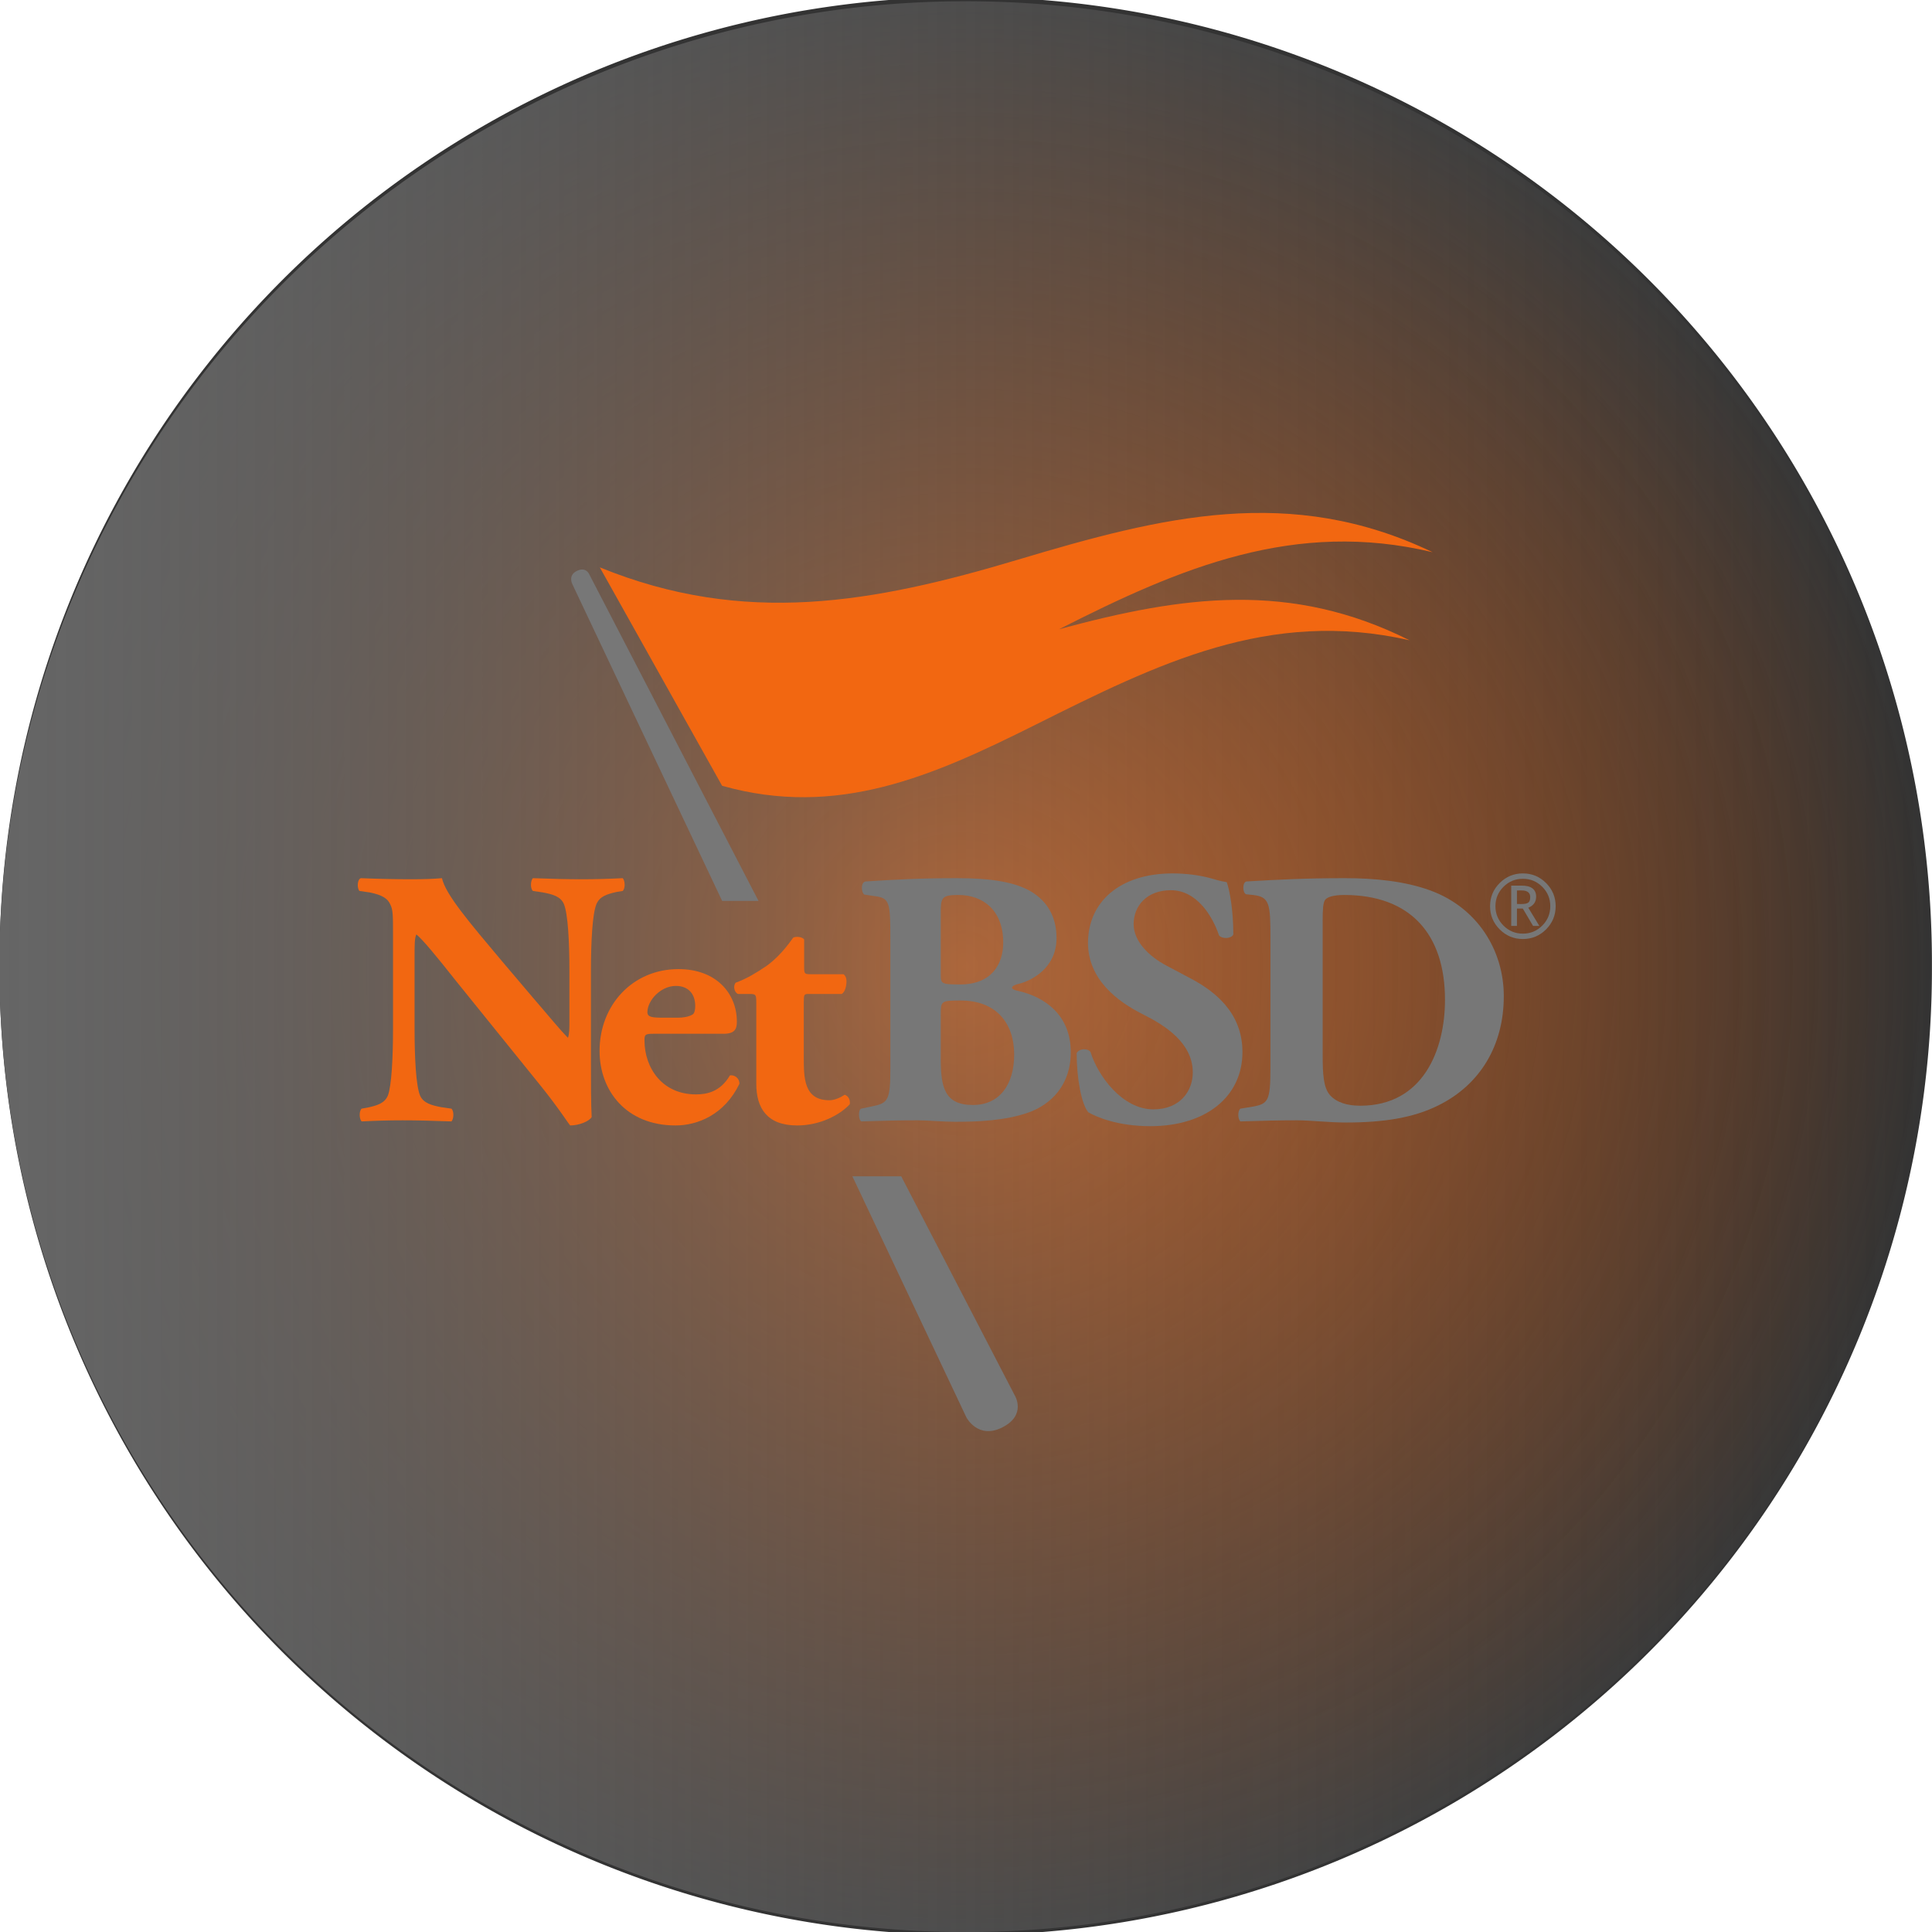 <?xml version="1.0" encoding="UTF-8" standalone="no"?>
<!-- Created with Inkscape (http://www.inkscape.org/) -->

<svg
   xmlns:osb="http://www.openswatchbook.org/uri/2009/osb"
   xmlns:dc="http://purl.org/dc/elements/1.1/"
   xmlns:cc="http://creativecommons.org/ns#"
   xmlns:rdf="http://www.w3.org/1999/02/22-rdf-syntax-ns#"
   xmlns:svg="http://www.w3.org/2000/svg"
   xmlns="http://www.w3.org/2000/svg"
   xmlns:xlink="http://www.w3.org/1999/xlink"
   xmlns:sodipodi="http://sodipodi.sourceforge.net/DTD/sodipodi-0.dtd"
   xmlns:inkscape="http://www.inkscape.org/namespaces/inkscape"
   id="svg3004"
   version="1.1"
   inkscape:version="0.48.5 r10040"
   width="270"
   height="270"
   xml:space="preserve"
   sodipodi:docname="netbsd.svg"
   inkscape:export-filename="cuckoo-netbsd.png"
   inkscape:export-xdpi="42.669998"
   inkscape:export-ydpi="42.669998"><defs
     id="defs3008"><linearGradient
       inkscape:collect="always"
       id="linearGradient3787"><stop
         style="stop-color:#000000;stop-opacity:1;"
         offset="0"
         id="stop3789" /><stop
         style="stop-color:#000000;stop-opacity:0;"
         offset="1"
         id="stop3791" /></linearGradient><linearGradient
       inkscape:collect="always"
       id="linearGradient5303"><stop
         style="stop-color:#f26711;stop-opacity:1;"
         offset="0"
         id="stop5305" /><stop
         style="stop-color:#f26711;stop-opacity:0;"
         offset="1"
         id="stop5307" /></linearGradient><linearGradient
       inkscape:collect="always"
       id="linearGradient5267"><stop
         style="stop-color:#666666;stop-opacity:1;"
         offset="0"
         id="stop5269" /><stop
         style="stop-color:#666666;stop-opacity:0;"
         offset="1"
         id="stop5271" /></linearGradient><linearGradient
       id="linearGradient5251"
       osb:paint="solid"><stop
         style="stop-color:#666666;stop-opacity:1;"
         offset="0"
         id="stop5253" /></linearGradient><radialGradient
       inkscape:collect="always"
       xlink:href="#linearGradient3787-8"
       id="radialGradient3795-9"
       cx="-318.889"
       cy="-292.917"
       fx="-318.889"
       fy="-292.917"
       r="125.556"
       gradientTransform="matrix(1,0,0,1.062,0,18.145)"
       gradientUnits="userSpaceOnUse" /><linearGradient
       inkscape:collect="always"
       id="linearGradient3787-8"><stop
         style="stop-color:#000000;stop-opacity:1;"
         offset="0"
         id="stop3789-9" /><stop
         style="stop-color:#000000;stop-opacity:0;"
         offset="1"
         id="stop3791-4" /></linearGradient><radialGradient
       r="125.556"
       fy="-292.917"
       fx="-318.889"
       cy="-292.917"
       cx="-318.889"
       gradientTransform="matrix(1,0,0,1.062,0,18.145)"
       gradientUnits="userSpaceOnUse"
       id="radialGradient3812"
       xlink:href="#linearGradient3787-8"
       inkscape:collect="always" /><radialGradient
       inkscape:collect="always"
       xlink:href="#linearGradient5303"
       id="radialGradient3847"
       gradientUnits="userSpaceOnUse"
       gradientTransform="matrix(1,0,0,0.934,0,-24.216)"
       cx="-163.148"
       cy="-366.263"
       fx="-163.148"
       fy="-366.263"
       r="144.094" /><radialGradient
       inkscape:collect="always"
       xlink:href="#linearGradient3787"
       id="radialGradient3849"
       gradientUnits="userSpaceOnUse"
       gradientTransform="matrix(1,0,0,1.062,0,18.145)"
       cx="-318.889"
       cy="-292.917"
       fx="-318.889"
       fy="-292.917"
       r="125.556" /><linearGradient
       inkscape:collect="always"
       xlink:href="#linearGradient5267"
       id="linearGradient3851"
       gradientUnits="userSpaceOnUse"
       x1="-395.365"
       y1="-212.642"
       x2="4.763"
       y2="-212.642" /><linearGradient
       inkscape:collect="always"
       xlink:href="#linearGradient5267"
       id="linearGradient7048"
       gradientUnits="userSpaceOnUse"
       x1="-395.365"
       y1="-212.642"
       x2="4.763"
       y2="-212.642" /><radialGradient
       inkscape:collect="always"
       xlink:href="#linearGradient3787"
       id="radialGradient7050"
       gradientUnits="userSpaceOnUse"
       gradientTransform="matrix(1,0,0,1.062,0,18.145)"
       cx="-318.889"
       cy="-292.917"
       fx="-318.889"
       fy="-292.917"
       r="125.556" /><radialGradient
       inkscape:collect="always"
       xlink:href="#linearGradient5303"
       id="radialGradient7052"
       gradientUnits="userSpaceOnUse"
       gradientTransform="matrix(1,0,0,0.934,0,-24.216)"
       cx="-163.148"
       cy="-366.263"
       fx="-163.148"
       fy="-366.263"
       r="144.094" /><radialGradient
       inkscape:collect="always"
       xlink:href="#linearGradient5303"
       id="radialGradient7070"
       gradientUnits="userSpaceOnUse"
       gradientTransform="matrix(1,0,0,0.934,0,-24.216)"
       cx="-163.148"
       cy="-366.263"
       fx="-163.148"
       fy="-366.263"
       r="144.094" /><radialGradient
       inkscape:collect="always"
       xlink:href="#linearGradient3787"
       id="radialGradient7072"
       gradientUnits="userSpaceOnUse"
       gradientTransform="matrix(1,0,0,1.062,0,18.145)"
       cx="-318.889"
       cy="-292.917"
       fx="-318.889"
       fy="-292.917"
       r="125.556" /><linearGradient
       inkscape:collect="always"
       xlink:href="#linearGradient5267"
       id="linearGradient7074"
       gradientUnits="userSpaceOnUse"
       x1="-395.365"
       y1="-212.642"
       x2="4.763"
       y2="-212.642" /><radialGradient
       inkscape:collect="always"
       xlink:href="#linearGradient5303"
       id="radialGradient3040"
       gradientUnits="userSpaceOnUse"
       gradientTransform="matrix(1,0,0,0.934,0,-24.216)"
       cx="-163.148"
       cy="-366.263"
       fx="-163.148"
       fy="-366.263"
       r="144.094" /><radialGradient
       inkscape:collect="always"
       xlink:href="#linearGradient3787"
       id="radialGradient3042"
       gradientUnits="userSpaceOnUse"
       gradientTransform="matrix(1,0,0,1.062,0,18.145)"
       cx="-318.889"
       cy="-292.917"
       fx="-318.889"
       fy="-292.917"
       r="125.556" /><linearGradient
       inkscape:collect="always"
       xlink:href="#linearGradient5267"
       id="linearGradient3044"
       gradientUnits="userSpaceOnUse"
       x1="-395.365"
       y1="-212.642"
       x2="4.763"
       y2="-212.642" /><linearGradient
       inkscape:collect="always"
       xlink:href="#linearGradient5267"
       id="linearGradient3060"
       gradientUnits="userSpaceOnUse"
       x1="-395.365"
       y1="-212.642"
       x2="4.763"
       y2="-212.642" /><radialGradient
       inkscape:collect="always"
       xlink:href="#linearGradient3787"
       id="radialGradient3062"
       gradientUnits="userSpaceOnUse"
       gradientTransform="matrix(1,0,0,1.062,0,18.145)"
       cx="-318.889"
       cy="-292.917"
       fx="-318.889"
       fy="-292.917"
       r="125.556" /><radialGradient
       inkscape:collect="always"
       xlink:href="#linearGradient5303"
       id="radialGradient3064"
       gradientUnits="userSpaceOnUse"
       gradientTransform="matrix(1,0,0,0.934,0,-24.216)"
       cx="-163.148"
       cy="-366.263"
       fx="-163.148"
       fy="-366.263"
       r="144.094" /></defs><sodipodi:namedview
     pagecolor="#ffffff"
     bordercolor="#666666"
     borderopacity="1"
     objecttolerance="10"
     gridtolerance="10"
     guidetolerance="10"
     inkscape:pageopacity="0"
     inkscape:pageshadow="2"
     inkscape:window-width="1920"
     inkscape:window-height="1025"
     id="namedview3006"
     showgrid="false"
     inkscape:zoom="2"
     inkscape:cx="130.58378"
     inkscape:cy="141.25766"
     inkscape:window-x="-2"
     inkscape:window-y="32"
     inkscape:window-maximized="1"
     inkscape:current-layer="g3012" /><g
     id="g3012"
     inkscape:groupmode="layer"
     inkscape:label="ink_ext_XXXXXX"
     transform="matrix(1.25,0,0,-1.25,0,-368.612)"><g
       id="g3834"><path
         transform="matrix(1.088,0,0,-1.008,253.295,-743.27)"
         d="m -34.286,-337.679 a 99.286,107.143 0 1 1 -198.571,0 99.286,107.143 0 1 1 198.571,0 z"
         sodipodi:ry="107.14286"
         sodipodi:rx="99.285713"
         sodipodi:cy="-337.67856"
         sodipodi:cx="-133.57143"
         id="path3219"
         style="fill:#333333;fill-opacity:1;fill-rule:nonzero;stroke:none"
         sodipodi:type="arc" /><path
         transform="matrix(0,0.86,0.81,0,345.262,-128.589)"
         d="m -193.333,-292.917 a 125.556,133.333 0 1 1 -251.111,0 125.556,133.333 0 1 1 251.111,0 z"
         sodipodi:ry="133.33333"
         sodipodi:rx="125.55556"
         sodipodi:cy="-292.91666"
         sodipodi:cx="-318.88889"
         id="path5277"
         style="opacity:0.75;fill:url(#radialGradient3062);fill-opacity:1;fill-rule:evenodd;stroke:none"
         sodipodi:type="arc" /><path
         transform="matrix(0,0.75,0.803,0,401.953,-280.609)"
         d="m -19.054,-366.263 a 144.094,134.567 0 1 1 -288.188,0 144.094,134.567 0 1 1 288.188,0 z"
         sodipodi:ry="134.56711"
         sodipodi:rx="144.09399"
         sodipodi:cy="-366.26291"
         sodipodi:cx="-163.14774"
         id="path5275"
         style="fill:url(#radialGradient3064);fill-opacity:1;fill-rule:evenodd;stroke:none"
         sodipodi:type="arc" /><path
         transform="matrix(0.54,0,0,-0.581,213.429,-526.509)"
         d="m 4.763,-212.642 a 200.064,185.774 0 1 1 -400.129,0 200.064,185.774 0 1 1 400.129,0 z"
         sodipodi:ry="185.77406"
         sodipodi:rx="200.06438"
         sodipodi:cy="-212.64204"
         sodipodi:cx="-195.30095"
         id="path3806"
         style="fill:url(#linearGradient3060);fill-opacity:1;fill-rule:evenodd;stroke:none"
         sodipodi:type="arc" /><g
         transform="matrix(0.031,0,0,0.031,40.005,-454.881)"
         id="g3014"><path
           inkscape:connector-curvature="0"
           id="path3016"
           style="fill:#777777;fill-opacity:1;fill-rule:nonzero;stroke:none"
           d="m 834,3091.06 c 0,0 -12.27,28.54 -46.871,9.44 -28.77,-15.96 -13.809,-45.43 -13.809,-45.43 l 540.69,-1143.34 131.16,0 -611.182,1179.33" /><path
           inkscape:connector-curvature="0"
           id="path3018"
           style="fill:#777777;fill-opacity:1;fill-rule:nonzero;stroke:none"
           d="m 2368.8,129.32 -409.04,789.41 -176.15,0 410.89,-868.808 c 0,0 41.41,-81.773 130.26,-36.57 88.82,45.199 44.06,115.968 44.06,115.968" /><path
           inkscape:connector-curvature="0"
           id="path3020"
           style="fill:#f26711;fill-opacity:1;fill-rule:nonzero;stroke:none"
           d="m 3876.46,3169.4 c -512.64,246.04 -976.45,128.54 -1495.2,-26.7 -522.23,-156.2 -986.75,-240.74 -1508.58,-27.83 56.851,-101.58 85.308,-152.36 142.19,-253.86 52.22,-93.37 104.51,-186.73 156.75,-280.06 56.87,-101.56 85.3,-152.3 142.18,-253.84 415.48,-117.43 759.56,34.86 1128.77,219.44 443.36,221.52 843.83,420.81 1350.39,305.34 -428.09,214.37 -816.17,161.24 -1263.79,39.8 438.24,223.1 850.84,396.62 1347.29,277.71" /><path
           inkscape:connector-curvature="0"
           id="path3022"
           style="fill:#f26711;fill-opacity:1;fill-rule:nonzero;stroke:none"
           d="m 840.762,1344.47 c 0,-85.64 0,-168.57 2.629,-212.09 -9.2,-15.74 -46.082,-30.3 -77.68,-30.3 -1.332,0 -44.801,67.2 -106.691,143.63 l -304.25,376.73 c -75.051,94.85 -119.84,148.83 -143.551,168.6 -6.571,-13.15 -6.571,-35.53 -6.571,-84.28 l 0,-255.59 c 0,-106.7 5.25,-205.46 19.75,-241.06 11.864,-27.64 42.141,-35.55 76.383,-42.1 l 36.879,-5.3 c 10.52,-10.56 7.899,-38.24 0,-46.07 -71.121,2.57 -123.801,3.95 -176.48,3.95 -48.731,0 -97.45,-1.38 -147.489,-3.95 -7.91,7.83 -10.543,35.51 0,46.07 l 22.379,3.96 c 35.559,7.91 60.57,15.8 72.418,43.44 13.172,35.6 18.453,134.36 18.453,241.06 l 0,334.61 c 0,72.42 0,93.48 -9.222,111.93 -9.231,22.4 -28.981,35.59 -75.078,44.79 l -36.859,5.29 c -9.223,10.54 -7.91,42.15 5.25,46.08 61.91,-2.57 127.75,-3.93 181.77,-3.93 44.769,0 82.969,1.32 110.629,3.94 13.191,-59.27 98.789,-159.35 217.308,-300.33 l 110.633,-130.42 c 59.277,-68.5 96.149,-114.56 126.457,-144.9 5.262,13.2 5.262,35.62 5.262,59.28 l 0,181.81 c 0,106.68 -5.262,205.48 -19.77,241.1 -11.859,27.62 -40.82,35.49 -76.379,42.08 l -35.57,5.29 c -10.519,10.54 -7.891,38.19 0,46.08 71.141,-2.57 122.5,-3.93 176.5,-3.93 48.707,0 96.141,1.32 147.508,3.94 7.91,-7.9 10.519,-35.55 0,-46.11 l -23.707,-3.93 c -34.231,-7.93 -59.274,-15.8 -71.141,-43.49 -14.461,-35.55 -19.75,-134.35 -19.75,-241.07 l 0,-314.83" /><path
           inkscape:connector-curvature="0"
           id="path3024"
           style="fill:#f26711;fill-opacity:1;fill-rule:nonzero;stroke:none"
           d="m 1153.67,1490.7 c 18.47,0 39.51,2.67 54.03,11.84 6.58,4.03 9.18,17.21 9.18,30.28 0,43.49 -25,72.49 -69.78,72.49 -55.33,0 -102.73,-52.69 -102.73,-94.82 0,-18.48 18.42,-19.79 60.58,-19.79 l 48.72,0 z m -86.9,-57.95 c -30.29,0 -32.94,-2.61 -32.94,-23.69 0,-98.82 63.23,-194.97 185.7,-194.97 36.89,0 86.94,7.87 122.49,68.49 14.49,2.62 34.25,-7.91 34.25,-30.26 -54.01,-111.99 -151.46,-150.24 -230.49,-150.24 -177.8,0 -273.928,125.19 -273.928,268.77 0,165.98 119.847,295.09 284.468,295.09 136.96,0 210.72,-88.26 210.72,-189.73 0,-25.02 -6.58,-43.46 -47.39,-43.46 l -252.88,0" /><path
           inkscape:connector-curvature="0"
           id="path3026"
           style="fill:#f26711;fill-opacity:1;fill-rule:nonzero;stroke:none"
           d="m 1626.73,1576.31 c -17.11,0 -18.43,-1.28 -18.43,-30.3 l 0,-197.53 c 0,-73.81 0,-155.49 92.19,-155.49 18.44,0 39.5,9.21 55.33,19.74 13.14,-3.92 21.05,-18.4 18.4,-34.22 -36.87,-39.5 -107.98,-76.43 -189.63,-76.43 -109.33,0 -147.51,63.25 -147.51,150.24 l 0,293.69 c 0,27.7 -1.32,30.3 -25.03,30.3 l -40.81,0 c -14.5,5.37 -18.45,31.64 -7.92,40.89 40.82,14.44 77.7,38.19 109.32,59.24 23.7,17.11 56.64,44.75 97.46,102.8 9.2,5.23 32.93,3.88 39.52,-6.62 l 0,-98.81 c 0,-25.01 1.32,-26.33 25.02,-26.33 l 117.23,0 c 6.58,-5.25 10.52,-13.2 10.52,-25.04 0,-14.49 -3.94,-38.16 -17.11,-46.13 l -118.56,0" /><path
           inkscape:connector-curvature="0"
           id="path3028"
           style="fill:#777777;fill-opacity:1;fill-rule:nonzero;stroke:none"
           d="m 2102.36,1343.19 c 0,-102.76 13.18,-167.29 115.93,-167.29 97.46,0 148.81,75.06 148.81,181.78 0,114.61 -65.86,194.94 -192.27,194.94 -72.46,0 -72.46,-1.3 -72.46,-54.03 l 0,-155.38 -0.01,-0.02 z m 0,304.29 c 0,-34.28 1.34,-36.86 69.82,-36.86 113.26,0 155.41,72.4 155.41,151.45 0,114.6 -71.13,171.25 -162.01,171.25 -61.88,0 -63.22,-10.58 -63.22,-68.52 l 0,-217.32 z m -181.76,127.79 c 0,133.01 -2.63,147.47 -57.94,154.1 l -35.57,5.3 c -11.85,6.59 -14.49,46.09 5.28,47.41 100.1,6.57 196.24,11.87 327.97,11.87 126.41,0 210.74,-14.52 268.65,-48.78 56.64,-34.24 90.86,-89.59 90.86,-167.26 0,-110.68 -93.49,-154.14 -134.31,-164.71 -13.19,-2.58 -26.37,-7.89 -26.37,-14.47 0,-3.94 6.62,-7.86 18.48,-10.54 104.04,-22.41 192.26,-90.84 193.59,-218.6 1.33,-121.21 -71.11,-192.36 -154.06,-221.37 -83.01,-28.97 -181.76,-32.92 -262.11,-32.92 -47.4,0 -97.45,5.32 -135.66,5.32 -64.56,0 -129.09,-1.37 -204.14,-3.98 -10.52,7.89 -10.52,42.12 0,46.07 l 38.2,7.92 c 59.25,11.84 67.16,21.07 67.16,139.63 l 0,465.01" /><path
           inkscape:connector-curvature="0"
           id="path3030"
           style="fill:#777777;fill-opacity:1;fill-rule:nonzero;stroke:none"
           d="m 2858.47,1099.5 c -121.14,0 -196.23,34.25 -223.87,50.03 -25.02,28.98 -42.13,123.82 -42.13,213.41 9.2,17.1 39.51,18.45 50.04,3.96 26.33,-85.62 114.55,-206.8 226.52,-206.8 97.44,0 142.25,67.17 142.25,133.01 0,106.69 -100.08,169.92 -179.12,209.43 -94.83,47.48 -197.56,126.46 -198.85,256.91 0,148.83 114.59,251.62 305.55,251.62 43.45,0 97.44,-5.3 150.15,-21.13 17.11,-5.26 28.95,-7.86 44.77,-10.51 10.49,-28.98 23.71,-100.12 23.71,-188.39 -6.6,-15.77 -39.53,-17.11 -51.37,-3.99 -22.4,67.23 -79.06,163.4 -173.88,163.4 -86.9,0 -134.3,-56.67 -134.3,-122.49 0,-60.62 53.94,-115.91 119.8,-150.17 l 86.96,-46.15 c 81.64,-43.46 185.7,-119.84 185.7,-264.74 0,-162.04 -133.07,-267.4 -331.93,-267.4" /><path
           inkscape:connector-curvature="0"
           id="path3032"
           style="fill:#777777;fill-opacity:1;fill-rule:nonzero;stroke:none"
           d="m 3479.68,1359.03 c 0,-72.49 2.65,-119.89 26.33,-147.57 23.75,-26.36 61.91,-38.2 109.33,-38.2 227.83,0 305.55,202.81 305.55,382 0,237.12 -125.12,378.06 -363.52,378.06 -35.5,0 -60.58,-6.59 -68.47,-17.17 -7.91,-10.51 -9.22,-35.53 -9.22,-76.34 l 0,-480.8 0,0.02 z m -188.32,417.55 c 0,125.13 -2.64,150.15 -63.23,156.74 l -25.01,2.61 c -13.15,6.59 -13.15,44.83 2.65,46.15 110.63,6.57 213.34,11.87 352.97,11.87 107.99,0 215.96,-10.62 306.86,-43.5 172.55,-61.9 267.34,-217.34 267.34,-381.97 0,-176.55 -84.28,-318.84 -235.72,-393.9 -89.55,-44.82 -197.58,-61.88 -333.23,-61.88 -61.87,0 -127.79,7.92 -175.17,7.92 -63.24,0 -130.41,-1.37 -205.45,-3.98 -10.53,7.89 -10.53,39.49 0,46.07 l 40.82,6.59 c 59.26,10.52 67.17,19.74 67.17,140.96 l 0,466.32" /><path
           inkscape:connector-curvature="0"
           id="path3034"
           style="fill:#777777;fill-opacity:1;fill-rule:nonzero;stroke:none"
           d="m 4083.45,1892.85 c 0,32.61 11.57,60.48 34.72,83.57 23.14,23.09 51.04,34.65 83.65,34.65 32.6,0 60.47,-11.56 83.56,-34.65 23.07,-23.09 34.62,-50.96 34.62,-83.57 0,-32.64 -11.55,-60.51 -34.62,-83.67 -23.09,-23.14 -50.96,-34.72 -83.56,-34.72 -32.61,0 -60.51,11.58 -83.65,34.72 -23.15,23.16 -34.72,51.03 -34.72,83.67 z m 217.17,0 c 0,27.32 -9.62,50.62 -28.9,69.91 -19.28,19.27 -42.56,28.92 -69.9,28.92 -27.32,0 -50.66,-9.65 -69.99,-28.92 -19.34,-19.29 -29,-42.59 -29,-69.91 0,-27.33 9.66,-50.66 29,-70 19.33,-19.3 42.67,-28.99 69.99,-28.99 27.34,0 50.62,9.69 69.9,28.99 19.28,19.34 28.9,42.67 28.9,70 z m -62.07,-71.19 -37.09,62.7 -21.06,0 0,-62.7 -20.68,0 0,145.43 37.32,0 c 35.02,0 52.52,-13.43 52.52,-40.25 0,-18.66 -9.42,-31.86 -28.26,-39.55 l 39.88,-65.63 -22.63,0 z m -58.15,127.82 0,-48.62 c 1.74,-0.24 6.28,-0.33 13.6,-0.33 13.5,0 22.59,1.72 27.24,5.18 4.66,3.47 6.99,10.07 6.99,19.83 0,16.08 -10.48,24.12 -31.42,24.12 l -8.2,0 -8.21,-0.18" /></g></g></g></svg>